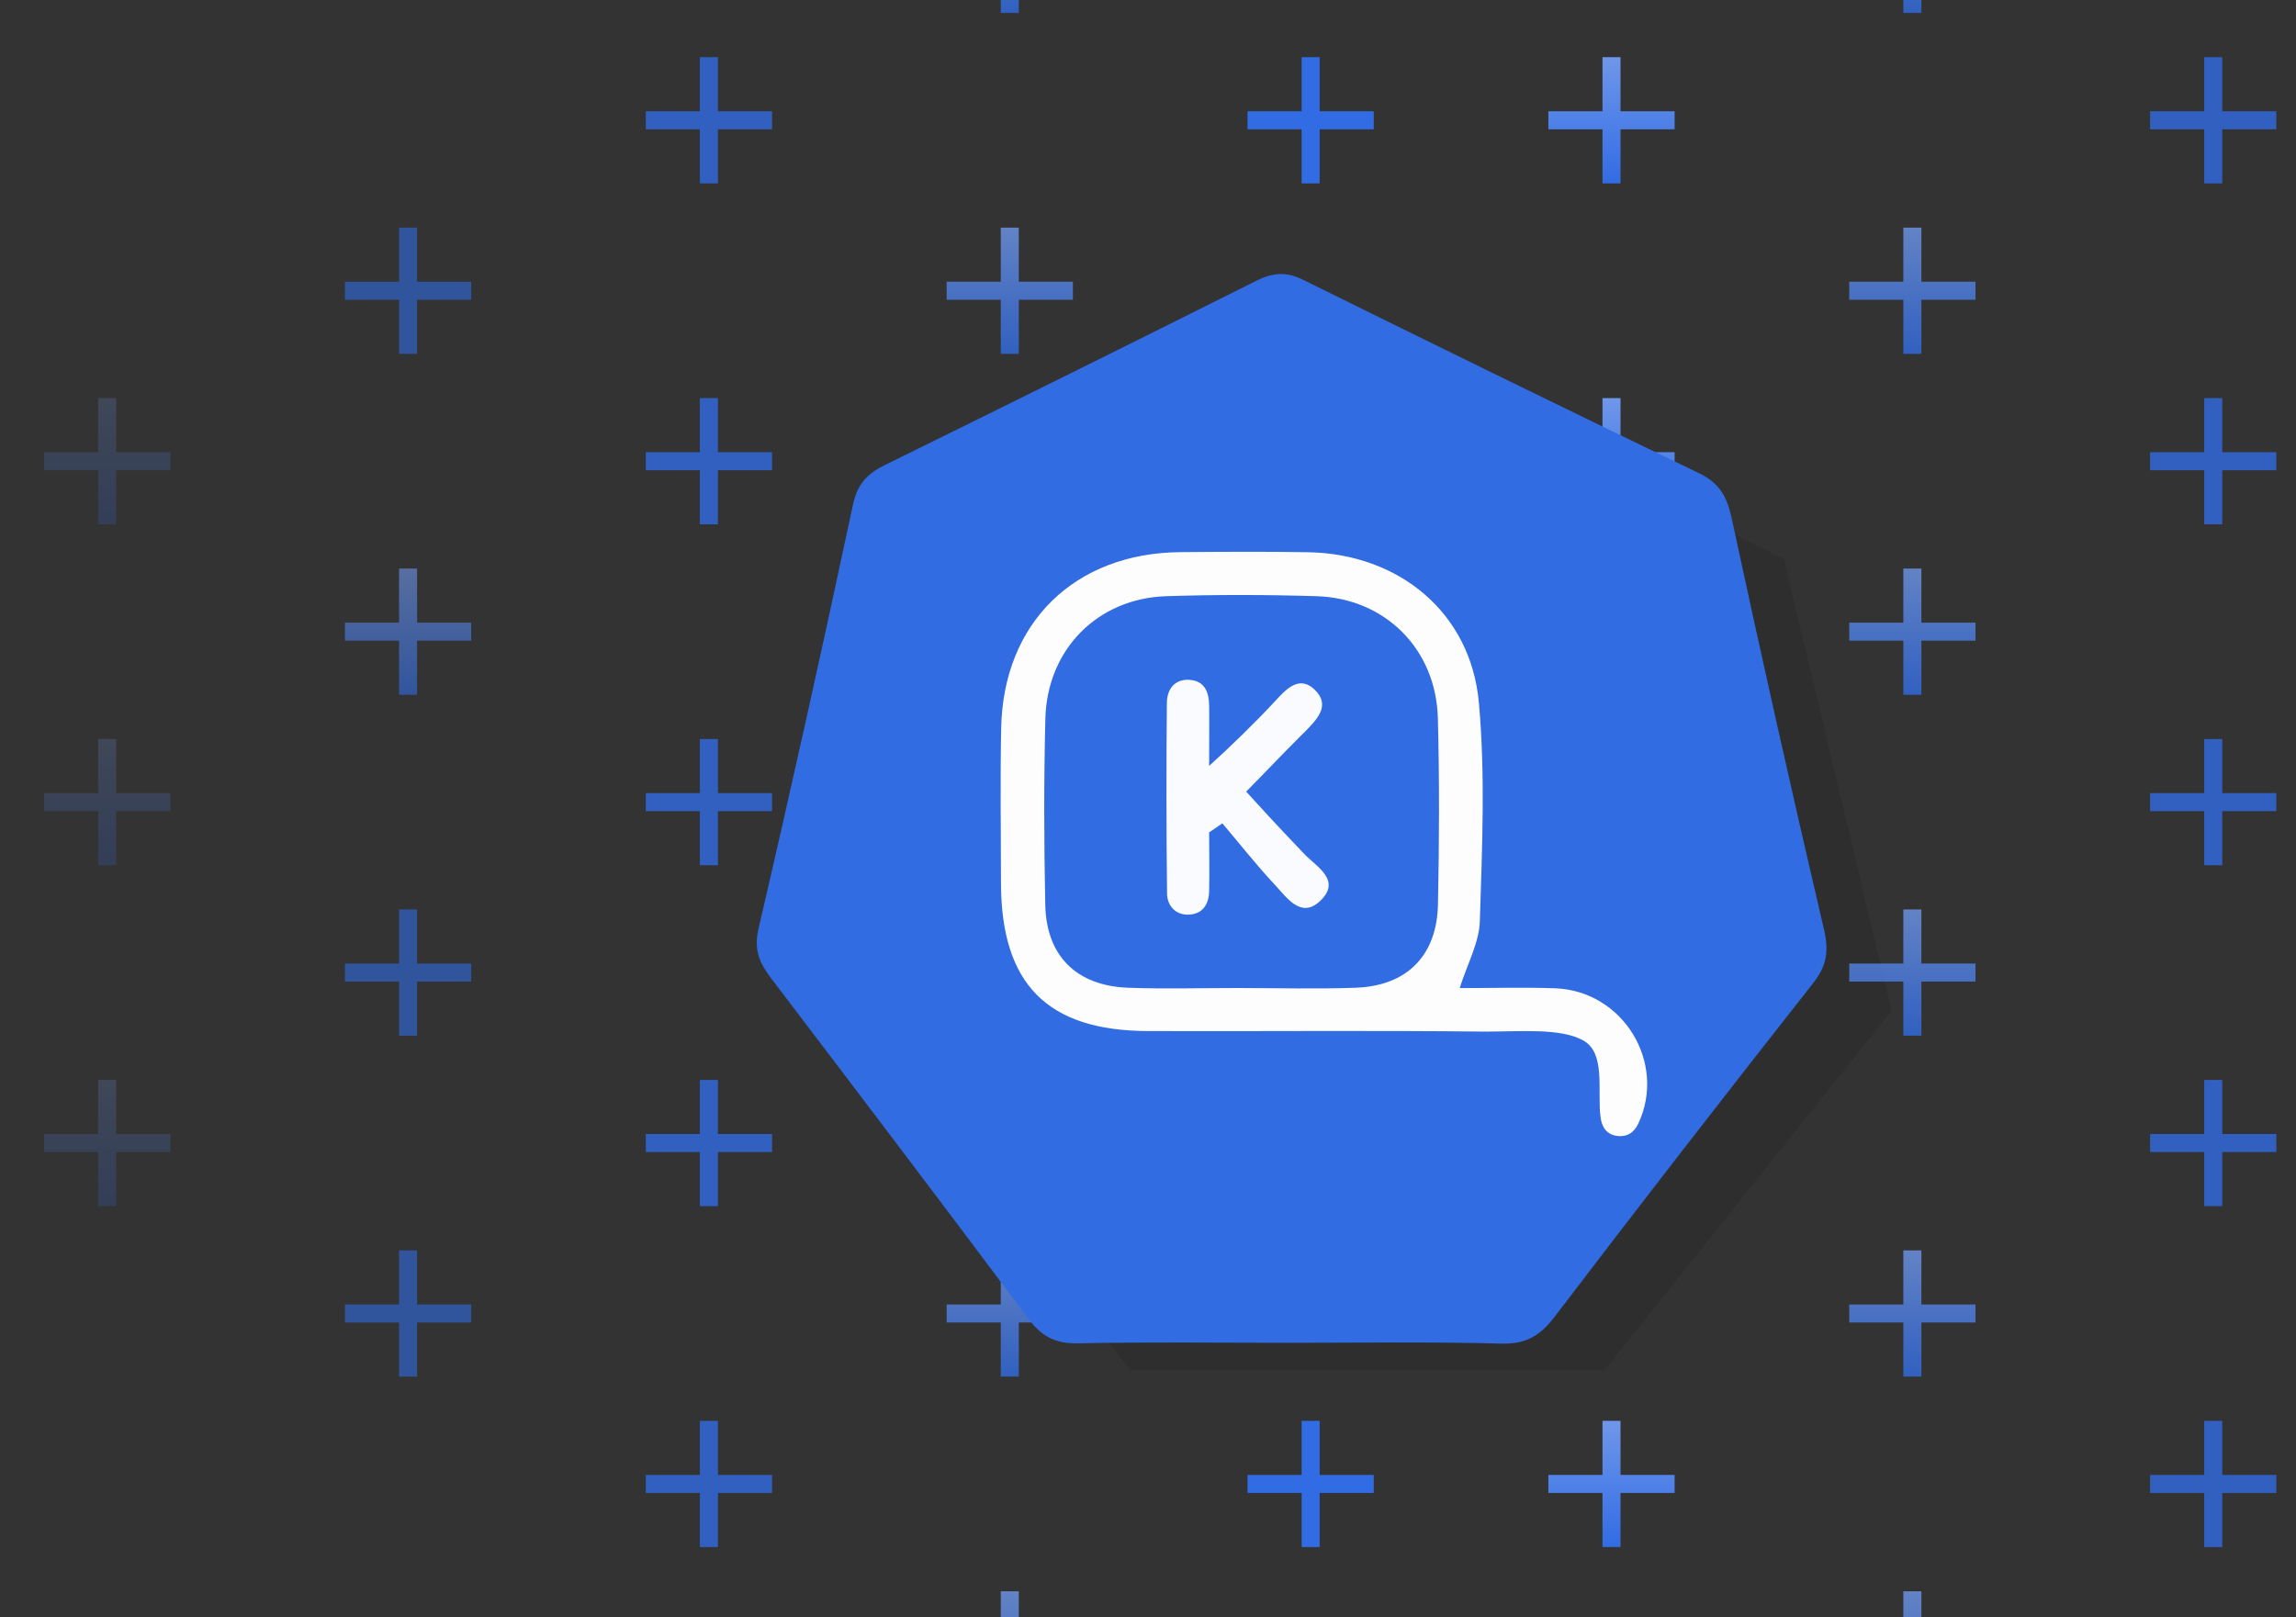 <svg width="176" height="124" viewBox="0 0 176 124" fill="none" xmlns="http://www.w3.org/2000/svg">
<rect x="0" y="0" width="176" height="124" fill="#333333" stroke="none"/>
<path opacity="0.1" d="M104.276 26.63L72.907 41.776L64.652 77.478L86.665 105.065H122.987L145 77.478L136.745 42.858L104.276 26.63Z" fill="black"/>
<g opacity="0.2">
<path d="M13.056 34.669L8.909 34.669L8.909 30.522L7.526 30.522L7.526 34.669L3.379 34.669L3.379 36.052L7.526 36.052L7.526 40.199L8.909 40.199L8.909 36.052L13.056 36.052L13.056 34.669Z" fill="url(#paint0_linear_25616_63599)"/>
<path d="M13.056 60.806L8.909 60.806L8.909 56.659L7.526 56.659L7.526 60.806L3.379 60.806L3.379 62.189L7.526 62.189L7.526 66.336L8.909 66.336L8.909 62.189L13.056 62.189L13.056 60.806Z" fill="url(#paint1_linear_25616_63599)"/>
<path d="M13.056 86.944L8.909 86.944L8.909 82.797L7.526 82.797L7.526 86.944L3.379 86.944L3.379 88.326L7.526 88.326L7.526 92.474L8.909 92.474L8.909 88.326L13.056 88.326L13.056 86.944Z" fill="url(#paint2_linear_25616_63599)"/>
</g>
<g opacity="0.6">
<path d="M36.118 21.6L31.971 21.6L31.971 17.453L30.589 17.453L30.589 21.6L26.441 21.6L26.441 22.983L30.589 22.983L30.589 27.13L31.971 27.13L31.971 22.983L36.118 22.983L36.118 21.6Z" fill="#316CE4"/>
<path d="M36.118 47.738L31.971 47.738L31.971 43.591L30.589 43.591L30.589 47.738L26.441 47.738L26.441 49.12L30.589 49.12L30.589 53.268L31.971 53.268L31.971 49.12L36.118 49.12L36.118 47.738Z" fill="url(#paint3_linear_25616_63599)"/>
<path d="M36.118 73.875L31.971 73.875L31.971 69.728L30.589 69.728L30.589 73.875L26.441 73.875L26.441 75.258L30.589 75.258L30.589 79.405L31.971 79.405L31.971 75.258L36.118 75.258L36.118 73.875Z" fill="#316CE4"/>
<path d="M36.118 100.013L31.971 100.013L31.971 95.866L30.589 95.866L30.589 100.013L26.441 100.013L26.441 101.395L30.589 101.395L30.589 105.543L31.971 105.543L31.971 101.395L36.118 101.395L36.118 100.013Z" fill="#316CE4"/>
</g>
<g opacity="0.8">
<path d="M59.181 8.531L55.033 8.531L55.033 4.384L53.651 4.384L53.651 8.531L49.504 8.531L49.504 9.914L53.651 9.914L53.651 14.061L55.033 14.061L55.033 9.914L59.181 9.914L59.181 8.531Z" fill="#316CE4"/>
<path d="M59.181 34.669L55.033 34.669L55.033 30.522L53.651 30.522L53.651 34.669L49.504 34.669L49.504 36.052L53.651 36.052L53.651 40.199L55.033 40.199L55.033 36.052L59.181 36.052L59.181 34.669Z" fill="#316CE4"/>
<path d="M59.181 60.806L55.033 60.806L55.033 56.659L53.651 56.659L53.651 60.806L49.504 60.806L49.504 62.189L53.651 62.189L53.651 66.336L55.033 66.336L55.033 62.189L59.181 62.189L59.181 60.806Z" fill="#316CE4"/>
<path d="M59.181 86.944L55.033 86.944L55.033 82.797L53.651 82.797L53.651 86.944L49.504 86.944L49.504 88.326L53.651 88.326L53.651 92.474L55.033 92.474L55.033 88.326L59.181 88.326L59.181 86.944Z" fill="#316CE4"/>
<path d="M59.181 113.082L55.033 113.082L55.033 108.935L53.651 108.935L53.651 113.082L49.504 113.082L49.504 114.464L53.651 114.464L53.651 118.611L55.033 118.611L55.033 114.464L59.181 114.464L59.181 113.082Z" fill="#316CE4"/>
</g>
<g opacity="0.8">
<path d="M82.243 -4.537L78.096 -4.537L78.096 -8.685L76.714 -8.685L76.714 -4.537L72.566 -4.537L72.566 -3.155L76.714 -3.155L76.714 0.992L78.096 0.992L78.096 -3.155L82.243 -3.155L82.243 -4.537Z" fill="url(#paint4_linear_25616_63599)"/>
<path d="M82.243 21.6L78.096 21.6L78.096 17.453L76.714 17.453L76.714 21.6L72.566 21.6L72.566 22.983L76.714 22.983L76.714 27.13L78.096 27.13L78.096 22.983L82.243 22.983L82.243 21.6Z" fill="url(#paint5_linear_25616_63599)"/>
<path d="M82.243 47.738L78.096 47.738L78.096 43.591L76.714 43.591L76.714 47.738L72.566 47.738L72.566 49.12L76.714 49.12L76.714 53.268L78.096 53.268L78.096 49.12L82.243 49.12L82.243 47.738Z" fill="url(#paint6_linear_25616_63599)"/>
<path d="M82.243 73.875L78.096 73.875L78.096 69.728L76.714 69.728L76.714 73.875L72.566 73.875L72.566 75.258L76.714 75.258L76.714 79.405L78.096 79.405L78.096 75.258L82.243 75.258L82.243 73.875Z" fill="url(#paint7_linear_25616_63599)"/>
<path d="M82.243 100.013L78.096 100.013L78.096 95.866L76.714 95.866L76.714 100.013L72.566 100.013L72.566 101.395L76.714 101.395L76.714 105.543L78.096 105.543L78.096 101.395L82.243 101.395L82.243 100.013Z" fill="url(#paint8_linear_25616_63599)"/>
<path d="M82.243 126.151L78.096 126.151L78.096 122.003L76.714 122.003L76.714 126.151L72.566 126.151L72.566 127.533L76.714 127.533L76.714 131.68L78.096 131.68L78.096 127.533L82.243 127.533L82.243 126.151Z" fill="url(#paint9_linear_25616_63599)"/>
</g>
<path d="M105.306 8.531L101.159 8.531L101.159 4.384L99.776 4.384L99.776 8.531L95.629 8.531L95.629 9.914L99.776 9.914L99.776 14.061L101.159 14.061L101.159 9.914L105.306 9.914L105.306 8.531Z" fill="#316CE4"/>
<path d="M105.306 34.669L101.159 34.669L101.159 30.522L99.776 30.522L99.776 34.669L95.629 34.669L95.629 36.052L99.776 36.052L99.776 40.199L101.159 40.199L101.159 36.052L105.306 36.052L105.306 34.669Z" fill="url(#paint10_linear_25616_63599)"/>
<path d="M105.306 60.806L101.159 60.806L101.159 56.659L99.776 56.659L99.776 60.806L95.629 60.806L95.629 62.189L99.776 62.189L99.776 66.336L101.159 66.336L101.159 62.189L105.306 62.189L105.306 60.806Z" fill="#316CE4"/>
<path d="M105.306 86.944L101.159 86.944L101.159 82.797L99.776 82.797L99.776 86.944L95.629 86.944L95.629 88.326L99.776 88.326L99.776 92.474L101.159 92.474L101.159 88.326L105.306 88.326L105.306 86.944Z" fill="#316CE4"/>
<path d="M105.306 113.082L101.159 113.082L101.159 108.935L99.776 108.935L99.776 113.082L95.629 113.082L95.629 114.464L99.776 114.464L99.776 118.611L101.159 118.611L101.159 114.464L105.306 114.464L105.306 113.082Z" fill="#316CE4"/>
<path d="M128.368 8.531L124.221 8.531L124.221 4.384L122.839 4.384L122.839 8.531L118.691 8.531L118.691 9.914L122.839 9.914L122.839 14.061L124.221 14.061L124.221 9.914L128.368 9.914L128.368 8.531Z" fill="url(#paint11_linear_25616_63599)"/>
<path d="M128.368 34.669L124.221 34.669L124.221 30.522L122.839 30.522L122.839 34.669L118.691 34.669L118.691 36.052L122.839 36.052L122.839 40.199L124.221 40.199L124.221 36.052L128.368 36.052L128.368 34.669Z" fill="url(#paint12_linear_25616_63599)"/>
<path d="M128.368 60.806L124.221 60.806L124.221 56.659L122.839 56.659L122.839 60.806L118.691 60.806L118.691 62.189L122.839 62.189L122.839 66.336L124.221 66.336L124.221 62.189L128.368 62.189L128.368 60.806Z" fill="url(#paint13_linear_25616_63599)"/>
<path d="M128.368 86.944L124.221 86.944L124.221 82.797L122.839 82.797L122.839 86.944L118.691 86.944L118.691 88.326L122.839 88.326L122.839 92.474L124.221 92.474L124.221 88.326L128.368 88.326L128.368 86.944Z" fill="url(#paint14_linear_25616_63599)"/>
<path d="M128.368 113.082L124.221 113.082L124.221 108.935L122.839 108.935L122.839 113.082L118.691 113.082L118.691 114.464L122.839 114.464L122.839 118.611L124.221 118.611L124.221 114.464L128.368 114.464L128.368 113.082Z" fill="url(#paint15_linear_25616_63599)"/>
<g opacity="0.8">
<path d="M151.431 -4.537L147.284 -4.537L147.284 -8.685L145.901 -8.685L145.901 -4.537L141.754 -4.537L141.754 -3.155L145.901 -3.155L145.901 0.992L147.284 0.992L147.284 -3.155L151.431 -3.155L151.431 -4.537Z" fill="url(#paint16_linear_25616_63599)"/>
<path d="M151.431 21.6L147.284 21.6L147.284 17.453L145.901 17.453L145.901 21.6L141.754 21.6L141.754 22.983L145.901 22.983L145.901 27.13L147.284 27.13L147.284 22.983L151.431 22.983L151.431 21.6Z" fill="url(#paint17_linear_25616_63599)"/>
<path d="M151.431 47.738L147.284 47.738L147.284 43.591L145.901 43.591L145.901 47.738L141.754 47.738L141.754 49.12L145.901 49.12L145.901 53.268L147.284 53.268L147.284 49.12L151.431 49.12L151.431 47.738Z" fill="url(#paint18_linear_25616_63599)"/>
<path d="M151.431 73.875L147.284 73.875L147.284 69.728L145.901 69.728L145.901 73.875L141.754 73.875L141.754 75.258L145.901 75.258L145.901 79.405L147.284 79.405L147.284 75.258L151.431 75.258L151.431 73.875Z" fill="url(#paint19_linear_25616_63599)"/>
<path d="M151.431 100.013L147.284 100.013L147.284 95.866L145.901 95.866L145.901 100.013L141.754 100.013L141.754 101.395L145.901 101.395L145.901 105.543L147.284 105.543L147.284 101.395L151.431 101.395L151.431 100.013Z" fill="url(#paint20_linear_25616_63599)"/>
<path d="M151.431 126.151L147.284 126.151L147.284 122.003L145.901 122.003L145.901 126.151L141.754 126.151L141.754 127.533L145.901 127.533L145.901 131.68L147.284 131.68L147.284 127.533L151.431 127.533L151.431 126.151Z" fill="url(#paint21_linear_25616_63599)"/>
</g>
<g opacity="0.8">
<path d="M174.493 8.531L170.346 8.531L170.346 4.384L168.964 4.384L168.964 8.531L164.816 8.531L164.816 9.914L168.964 9.914L168.964 14.061L170.346 14.061L170.346 9.914L174.493 9.914L174.493 8.531Z" fill="#316CE4"/>
<path d="M174.493 34.67L170.346 34.67L170.346 30.523L168.964 30.523L168.964 34.67L164.816 34.67L164.816 36.052L168.964 36.052L168.964 40.199L170.346 40.199L170.346 36.052L174.493 36.052L174.493 34.67Z" fill="#316CE4"/>
<path d="M174.493 60.806L170.346 60.806L170.346 56.659L168.964 56.659L168.964 60.806L164.816 60.806L164.816 62.189L168.964 62.189L168.964 66.336L170.346 66.336L170.346 62.189L174.493 62.189L174.493 60.806Z" fill="#316CE4"/>
<path d="M174.493 86.944L170.346 86.944L170.346 82.797L168.964 82.797L168.964 86.944L164.816 86.944L164.816 88.326L168.964 88.326L168.964 92.474L170.346 92.474L170.346 88.326L174.493 88.326L174.493 86.944Z" fill="#316CE4"/>
<path d="M174.493 113.082L170.346 113.082L170.346 108.935L168.964 108.935L168.964 113.082L164.816 113.082L164.816 114.465L168.964 114.465L168.964 118.612L170.346 118.612L170.346 114.465L174.493 114.465L174.493 113.082Z" fill="#316CE4"/>
</g>
<g clip-path="url(#clip0_25616_63599)">
<path d="M98.689 102.951C93.337 102.951 87.977 102.881 82.624 102.993C80.924 103.028 79.846 102.47 78.845 101.123C72.31 92.379 65.705 83.677 59.099 74.99C58.218 73.831 57.77 72.82 58.141 71.215C60.667 60.378 63.074 49.52 65.397 38.641C65.74 37.043 66.558 36.275 67.888 35.626C77.376 30.958 86.85 26.262 96.296 21.53C97.542 20.909 98.563 20.798 99.865 21.44C109.969 26.436 120.094 31.39 130.24 36.282C131.779 37.022 132.374 38.048 132.731 39.687C134.998 50.224 137.356 60.74 139.812 71.236C140.197 72.868 140.057 74.02 139 75.36C132.318 83.852 125.698 92.386 119.149 100.983C118.051 102.421 116.959 103.056 115.112 103.014C109.633 102.867 104.161 102.951 98.689 102.951Z" fill="#316CE3"/>
<path d="M111.892 75.757C114.383 75.757 116.797 75.687 119.197 75.771C124.403 75.953 127.769 81.465 125.593 86.127C125.25 86.866 124.704 87.187 123.948 87.09C123.151 86.985 122.787 86.413 122.689 85.645C122.43 83.635 123.108 80.751 121.373 79.776C119.639 78.802 116.573 79.093 113.872 79.093C105.252 78.995 96.631 79.079 88.011 79.051C80.279 79.03 76.745 75.45 76.731 67.697C76.724 63.748 76.668 59.798 76.745 55.849C76.892 47.761 82.364 42.402 90.481 42.332C93.741 42.304 97.002 42.283 100.263 42.339C107.246 42.457 112.739 46.972 113.362 53.86C113.865 59.386 113.613 64.997 113.439 70.565C113.411 72.219 112.501 73.845 111.892 75.757Z" fill="#FDFDFE"/>
<path d="M94.847 75.75C92.055 75.75 89.256 75.834 86.471 75.729C82.525 75.583 80.202 73.294 80.125 69.372C80.027 64.62 80.013 59.861 80.132 55.102C80.265 49.791 84.134 45.877 89.396 45.709C93.231 45.584 97.079 45.591 100.913 45.709C106.182 45.87 110.08 49.764 110.22 55.06C110.346 59.812 110.325 64.571 110.227 69.33C110.15 73.266 107.848 75.59 103.922 75.729C100.899 75.841 97.87 75.75 94.847 75.75Z" fill="#316CE3"/>
<path d="M92.686 63.818C92.686 65.325 92.722 66.832 92.686 68.34C92.659 69.407 92.12 70.147 90.993 70.126C90.042 70.105 89.468 69.373 89.461 68.514C89.405 63.636 89.398 58.759 89.447 53.881C89.454 52.89 90.007 52.046 91.182 52.123C92.337 52.199 92.672 53.058 92.686 54.083C92.707 55.339 92.686 56.086 92.686 58.723C94.309 57.254 96.309 55.314 97.808 53.686C98.592 52.834 99.593 51.76 100.754 52.855C102.042 54.076 100.957 55.144 100.048 56.086C99.964 56.17 99.88 56.247 99.796 56.33C97.92 58.201 97.113 59.092 95.525 60.692C96.231 61.475 97.873 63.27 99.978 65.472C100.922 66.463 102.902 67.509 101.153 69.114C99.705 70.44 98.627 68.8 97.725 67.837C96.318 66.33 95.038 64.704 93.701 63.127C93.365 63.35 93.022 63.581 92.686 63.818Z" fill="#FAFBFE"/>
</g>
<defs>
<linearGradient id="paint0_linear_25616_63599" x1="8.217" y1="30.522" x2="8.217" y2="40.199" gradientUnits="userSpaceOnUse">
<stop offset="0" stop-color="#6F97EA"/>
<stop offset="1" stop-color="#316CE4"/>
</linearGradient>
<linearGradient id="paint1_linear_25616_63599" x1="8.217" y1="56.659" x2="8.217" y2="66.336" gradientUnits="userSpaceOnUse">
<stop offset="0" stop-color="#6F97EA"/>
<stop offset="1" stop-color="#316CE4"/>
</linearGradient>
<linearGradient id="paint2_linear_25616_63599" x1="8.217" y1="82.797" x2="8.217" y2="92.474" gradientUnits="userSpaceOnUse">
<stop offset="0" stop-color="#6F97EA"/>
<stop offset="1" stop-color="#316CE4"/>
</linearGradient>
<linearGradient id="paint3_linear_25616_63599" x1="31.28" y1="43.591" x2="31.28" y2="53.268" gradientUnits="userSpaceOnUse">
<stop offset="0" stop-color="#6F97EA"/>
<stop offset="1" stop-color="#316CE4"/>
</linearGradient>
<linearGradient id="paint4_linear_25616_63599" x1="77.405" y1="-8.685" x2="77.405" y2="0.992" gradientUnits="userSpaceOnUse">
<stop offset="0" stop-color="#6F97EA"/>
<stop offset="1" stop-color="#316CE4"/>
</linearGradient>
<linearGradient id="paint5_linear_25616_63599" x1="77.405" y1="17.453" x2="77.405" y2="27.13" gradientUnits="userSpaceOnUse">
<stop offset="0" stop-color="#6F97EA"/>
<stop offset="1" stop-color="#316CE4"/>
</linearGradient>
<linearGradient id="paint6_linear_25616_63599" x1="77.405" y1="43.591" x2="77.405" y2="53.268" gradientUnits="userSpaceOnUse">
<stop offset="0" stop-color="#6F97EA"/>
<stop offset="1" stop-color="#316CE4"/>
</linearGradient>
<linearGradient id="paint7_linear_25616_63599" x1="77.405" y1="69.728" x2="77.405" y2="79.405" gradientUnits="userSpaceOnUse">
<stop offset="0" stop-color="#6F97EA"/>
<stop offset="1" stop-color="#316CE4"/>
</linearGradient>
<linearGradient id="paint8_linear_25616_63599" x1="77.405" y1="95.866" x2="77.405" y2="105.543" gradientUnits="userSpaceOnUse">
<stop offset="0" stop-color="#6F97EA"/>
<stop offset="1" stop-color="#316CE4"/>
</linearGradient>
<linearGradient id="paint9_linear_25616_63599" x1="77.405" y1="122.003" x2="77.405" y2="131.68" gradientUnits="userSpaceOnUse">
<stop offset="0" stop-color="#6F97EA"/>
<stop offset="1" stop-color="#316CE4"/>
</linearGradient>
<linearGradient id="paint10_linear_25616_63599" x1="100.467" y1="30.522" x2="100.467" y2="40.199" gradientUnits="userSpaceOnUse">
<stop offset="0" stop-color="#6F97EA"/>
<stop offset="1" stop-color="#316CE4"/>
</linearGradient>
<linearGradient id="paint11_linear_25616_63599" x1="123.53" y1="4.384" x2="123.53" y2="14.061" gradientUnits="userSpaceOnUse">
<stop offset="0" stop-color="#6F97EA"/>
<stop offset="1" stop-color="#316CE4"/>
</linearGradient>
<linearGradient id="paint12_linear_25616_63599" x1="123.53" y1="30.522" x2="123.53" y2="40.199" gradientUnits="userSpaceOnUse">
<stop offset="0" stop-color="#6F97EA"/>
<stop offset="1" stop-color="#316CE4"/>
</linearGradient>
<linearGradient id="paint13_linear_25616_63599" x1="123.53" y1="56.659" x2="123.53" y2="66.336" gradientUnits="userSpaceOnUse">
<stop offset="0" stop-color="#6F97EA"/>
<stop offset="1" stop-color="#316CE4"/>
</linearGradient>
<linearGradient id="paint14_linear_25616_63599" x1="123.53" y1="82.797" x2="123.53" y2="92.474" gradientUnits="userSpaceOnUse">
<stop offset="0" stop-color="#6F97EA"/>
<stop offset="1" stop-color="#316CE4"/>
</linearGradient>
<linearGradient id="paint15_linear_25616_63599" x1="123.53" y1="108.935" x2="123.53" y2="118.611" gradientUnits="userSpaceOnUse">
<stop offset="0" stop-color="#6F97EA"/>
<stop offset="1" stop-color="#316CE4"/>
</linearGradient>
<linearGradient id="paint16_linear_25616_63599" x1="146.592" y1="-8.685" x2="146.592" y2="0.992" gradientUnits="userSpaceOnUse">
<stop offset="0" stop-color="#6F97EA"/>
<stop offset="1" stop-color="#316CE4"/>
</linearGradient>
<linearGradient id="paint17_linear_25616_63599" x1="146.592" y1="17.453" x2="146.592" y2="27.13" gradientUnits="userSpaceOnUse">
<stop offset="0" stop-color="#6F97EA"/>
<stop offset="1" stop-color="#316CE4"/>
</linearGradient>
<linearGradient id="paint18_linear_25616_63599" x1="146.592" y1="43.591" x2="146.592" y2="53.268" gradientUnits="userSpaceOnUse">
<stop offset="0" stop-color="#6F97EA"/>
<stop offset="1" stop-color="#316CE4"/>
</linearGradient>
<linearGradient id="paint19_linear_25616_63599" x1="146.592" y1="69.728" x2="146.592" y2="79.405" gradientUnits="userSpaceOnUse">
<stop offset="0" stop-color="#6F97EA"/>
<stop offset="1" stop-color="#316CE4"/>
</linearGradient>
<linearGradient id="paint20_linear_25616_63599" x1="146.592" y1="95.866" x2="146.592" y2="105.543" gradientUnits="userSpaceOnUse">
<stop offset="0" stop-color="#6F97EA"/>
<stop offset="1" stop-color="#316CE4"/>
</linearGradient>
<linearGradient id="paint21_linear_25616_63599" x1="146.592" y1="122.003" x2="146.592" y2="131.68" gradientUnits="userSpaceOnUse">
<stop offset="0" stop-color="#6F97EA"/>
<stop offset="1" stop-color="#316CE4"/>
</linearGradient>
<clipPath id="clip0_25616_63599">
<rect width="82" height="82" fill="white" transform="translate(58 21)"/>
</clipPath>
</defs>
</svg>
